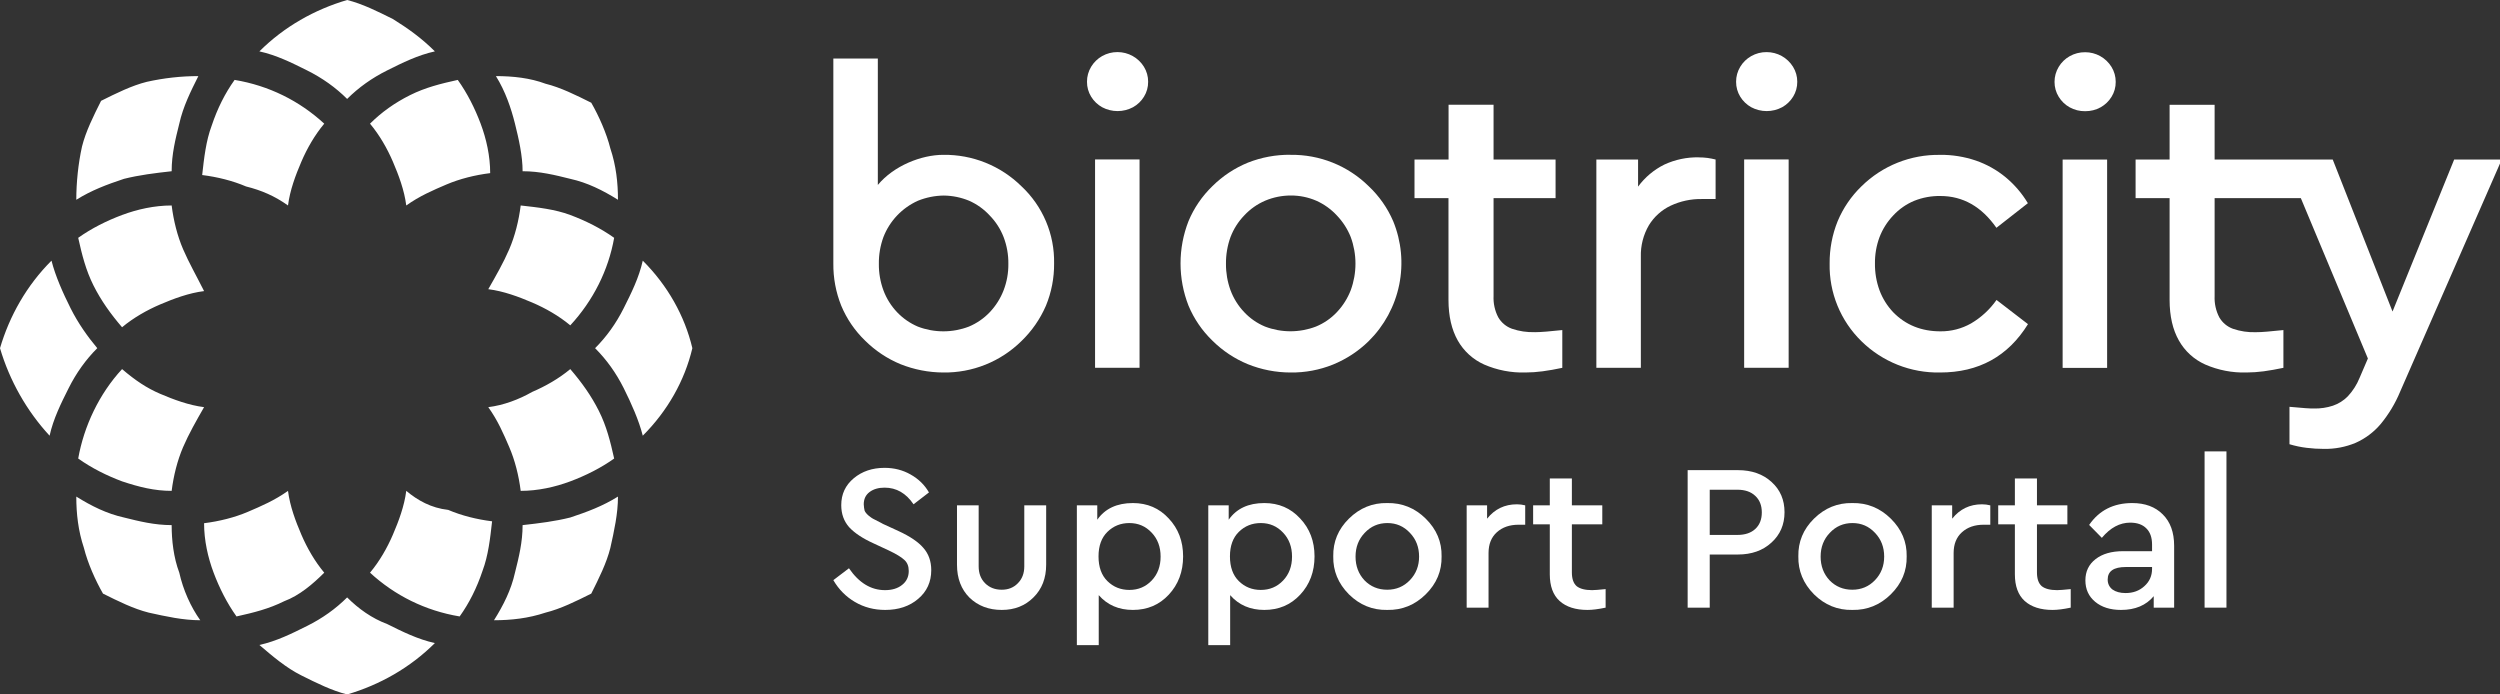 <svg width="288" height="80" viewBox="0 0 288 80" fill="none" xmlns="http://www.w3.org/2000/svg">
<rect x="0" y="0" width="288" height="80" fill="#333333" stroke="none"/>
<g clip-path="url(#clip0)">
<path d="M18.457 45.37C19.995 46.027 21.753 46.685 23.51 46.904C22.631 48.438 21.753 49.973 21.093 51.507C20.434 53.041 19.995 54.794 19.775 56.548C17.798 56.548 16.04 56.11 14.062 55.452C12.305 54.794 10.547 53.918 9.009 52.822C9.668 49.096 11.426 45.37 14.062 42.52C15.6 43.836 16.919 44.712 18.457 45.37ZM19.775 19.726C19.775 17.753 20.215 16 20.654 14.247C21.093 12.274 21.972 10.521 22.851 8.767C20.874 8.767 18.896 8.986 16.919 9.425C15.161 9.863 13.403 10.74 11.645 11.616C10.766 13.37 9.888 15.123 9.448 16.877C9.009 18.849 8.789 21.041 8.789 23.014C10.547 21.918 12.305 21.26 14.282 20.603C16.04 20.164 17.798 19.945 19.775 19.726ZM8.13 35.507C7.251 33.753 6.372 31.781 5.933 30.027C3.076 32.877 1.099 36.384 0 40.11C1.099 43.836 3.076 47.343 5.713 50.192C6.152 48.219 7.031 46.466 7.91 44.712C8.789 42.959 9.888 41.425 11.206 40.11C10.107 38.794 9.009 37.26 8.13 35.507ZM37.353 65.973C36.254 64.657 35.375 63.123 34.716 61.589C34.057 60.055 33.398 58.301 33.178 56.548C31.64 57.644 30.102 58.301 28.564 58.959C27.026 59.616 25.268 60.055 23.51 60.274C23.51 62.247 23.95 64.219 24.609 65.973C25.268 67.726 26.147 69.48 27.246 71.014C29.223 70.575 30.981 70.137 32.739 69.26C34.496 68.603 36.035 67.288 37.353 65.973ZM19.775 60.493C17.798 60.493 16.04 60.055 14.282 59.616C12.305 59.178 10.547 58.301 8.789 57.206C8.789 59.178 9.009 61.151 9.668 63.123C10.107 64.877 10.986 66.849 11.865 68.384C13.623 69.26 15.381 70.137 17.138 70.575C19.116 71.014 21.093 71.452 23.071 71.452C21.972 69.918 21.093 67.945 20.654 65.973C19.995 64.219 19.775 62.247 19.775 60.493ZM33.178 23.671C33.398 21.918 34.057 20.164 34.716 18.63C35.375 17.096 36.254 15.562 37.353 14.247C34.496 11.616 30.981 9.863 27.026 9.205C25.927 10.74 25.048 12.493 24.389 14.466C23.73 16.219 23.51 18.192 23.291 20.164C25.048 20.384 26.806 20.822 28.344 21.48C30.102 21.918 31.64 22.575 33.178 23.671ZM70.751 27.397C69.213 26.301 67.455 25.425 65.697 24.767C63.939 24.11 61.962 23.89 59.984 23.671C59.765 25.425 59.325 27.178 58.666 28.712C58.007 30.247 57.128 31.781 56.249 33.315C58.007 33.534 59.765 34.192 61.303 34.849C62.841 35.507 64.379 36.384 65.697 37.48C68.334 34.63 70.092 31.123 70.751 27.397ZM60.204 19.726C62.182 19.726 63.939 20.164 65.697 20.603C67.675 21.041 69.433 21.918 71.19 23.014C71.19 21.041 70.971 19.069 70.311 17.096C69.872 15.342 68.993 13.37 68.114 11.836C66.356 10.959 64.599 10.082 62.841 9.644C61.083 8.986 59.105 8.767 57.128 8.767C58.227 10.521 58.886 12.493 59.325 14.247C59.765 16 60.204 17.973 60.204 19.726ZM56.249 46.904C57.348 48.438 58.007 49.973 58.666 51.507C59.325 53.041 59.765 54.794 59.984 56.548C61.962 56.548 63.939 56.11 65.697 55.452C67.455 54.794 69.213 53.918 70.751 52.822C70.311 50.849 69.872 49.096 68.993 47.343C68.114 45.589 67.016 44.055 65.697 42.52C64.379 43.616 62.841 44.493 61.303 45.151C59.765 46.027 58.007 46.685 56.249 46.904ZM39.99 11.397C41.308 10.082 42.846 8.986 44.604 8.11C46.362 7.233 48.119 6.356 50.097 5.918C48.559 4.384 47.021 3.288 45.263 2.192C43.505 1.315 41.747 0.438 39.99 0C36.254 1.096 32.739 3.068 29.882 5.918C31.86 6.356 33.618 7.233 35.375 8.11C37.133 8.986 38.671 10.082 39.99 11.397ZM42.626 14.247C43.725 15.562 44.604 17.096 45.263 18.63C45.922 20.164 46.581 21.918 46.801 23.671C48.339 22.575 49.877 21.918 51.415 21.26C52.953 20.603 54.711 20.164 56.469 19.945C56.469 17.973 56.029 16 55.37 14.247C54.711 12.493 53.832 10.74 52.734 9.205C50.756 9.644 48.998 10.082 47.24 10.959C45.483 11.836 43.945 12.931 42.626 14.247ZM39.99 68.822C38.671 70.137 37.133 71.233 35.375 72.11C33.618 72.986 31.86 73.863 29.882 74.301C31.42 75.616 32.959 76.931 34.716 77.808C36.474 78.685 38.232 79.562 39.99 80C43.725 78.904 47.24 76.931 50.097 74.082C48.119 73.644 46.362 72.767 44.604 71.89C42.846 71.233 41.308 70.137 39.99 68.822ZM21.093 28.712C20.434 27.178 19.995 25.425 19.775 23.671C17.798 23.671 15.82 24.11 14.062 24.767C12.305 25.425 10.547 26.301 9.009 27.397C9.448 29.37 9.888 31.123 10.766 32.877C11.645 34.63 12.744 36.164 14.062 37.699C15.381 36.603 16.919 35.726 18.457 35.069C19.995 34.411 21.753 33.753 23.51 33.534C22.631 31.781 21.753 30.247 21.093 28.712ZM46.801 56.548C46.581 58.301 45.922 60.055 45.263 61.589C44.604 63.123 43.725 64.657 42.626 65.973C45.483 68.603 48.998 70.356 52.953 71.014C54.052 69.48 54.931 67.726 55.59 65.753C56.249 64 56.469 62.027 56.689 60.055C54.931 59.836 53.173 59.397 51.635 58.74C49.657 58.52 48.119 57.644 46.801 56.548ZM74.047 30.027C73.607 32 72.728 33.753 71.85 35.507C70.971 37.26 69.872 38.794 68.554 40.11C69.872 41.425 70.971 42.959 71.85 44.712C72.728 46.466 73.607 48.438 74.047 50.192C76.903 47.343 78.881 43.836 79.76 40.11C78.881 36.384 76.903 32.877 74.047 30.027ZM60.204 60.493C60.204 62.466 59.765 64.219 59.325 65.973C58.886 67.945 58.007 69.699 56.908 71.452C58.886 71.452 60.863 71.233 62.841 70.575C64.599 70.137 66.356 69.26 68.114 68.384C68.993 66.63 69.872 64.877 70.311 63.123C70.751 61.151 71.19 59.178 71.19 57.206C69.433 58.301 67.675 58.959 65.697 59.616C63.939 60.055 62.182 60.274 60.204 60.493Z" fill="white"/>
<path d="M268.729 18.375L275.613 35.872H275.626L282.721 18.375H288.202L276.497 45.117C275.939 46.465 275.183 47.722 274.255 48.848C273.469 49.778 272.484 50.518 271.372 51.014C270.213 51.498 268.966 51.736 267.71 51.712C267.047 51.713 266.385 51.672 265.727 51.59C265.057 51.509 264.394 51.37 263.748 51.175V46.864C264.504 46.938 265.125 46.983 265.59 47.021C266.054 47.059 266.39 47.059 266.586 47.059C267.318 47.074 268.048 46.966 268.745 46.739C269.4 46.518 269.993 46.144 270.475 45.648C271.048 45.033 271.504 44.318 271.82 43.539L272.781 41.299L265.055 22.823H255.124V34.112C255.086 34.96 255.272 35.803 255.662 36.557C256.016 37.171 256.577 37.639 257.245 37.879C258.088 38.167 258.977 38.3 259.868 38.269C260.237 38.269 260.666 38.25 261.198 38.202C261.73 38.154 262.338 38.096 263.049 38.023V42.374C262.242 42.547 261.486 42.675 260.775 42.775C260.117 42.862 259.455 42.907 258.792 42.912C257.159 42.958 255.536 42.644 254.038 41.99C252.756 41.417 251.692 40.447 251.005 39.222C250.303 37.984 249.938 36.426 249.938 34.554V22.823H246.02V18.375H249.938V12.07H255.124V18.375H268.729Z" fill="white"/>
<path d="M126.151 42.368V18.368H131.276V42.368H126.151Z" fill="white"/>
<path d="M126.958 6.464C127.503 6.155 128.119 5.995 128.745 6C129.353 6.001 129.95 6.156 130.481 6.451C131.011 6.746 131.458 7.171 131.779 7.687C132.102 8.207 132.27 8.809 132.266 9.421C132.273 10.029 132.106 10.626 131.785 11.143C131.477 11.646 131.045 12.061 130.53 12.349C129.981 12.643 129.367 12.797 128.744 12.797C128.121 12.797 127.507 12.643 126.958 12.349C126.443 12.06 126.011 11.645 125.702 11.143C125.383 10.625 125.216 10.029 125.222 9.421C125.218 8.81 125.385 8.209 125.702 7.687C126.01 7.179 126.442 6.758 126.958 6.464Z" fill="white"/>
<path d="M174.179 37.872C175.022 38.16 175.911 38.292 176.802 38.263L176.796 38.269C177.164 38.266 177.593 38.243 178.125 38.202C178.643 38.161 179.236 38.1 179.919 38.029L179.977 38.023V42.374C179.172 42.547 178.413 42.681 177.702 42.775C177.045 42.863 176.383 42.909 175.719 42.912C174.086 42.957 172.464 42.642 170.966 41.99C169.685 41.415 168.622 40.445 167.932 39.222C167.234 37.984 166.865 36.426 166.865 34.554V22.823H162.951V18.375H166.875V12.067H172.058V18.375H179.202V22.823H172.058V34.106C172.02 34.954 172.205 35.797 172.596 36.55C172.951 37.164 173.511 37.632 174.179 37.872Z" fill="white"/>
<path d="M191.723 18.963C192.968 18.384 194.329 18.098 195.702 18.125L195.68 18.131C196.027 18.129 196.373 18.15 196.717 18.195C197.035 18.24 197.345 18.304 197.637 18.375V22.928H196.074C194.82 22.904 193.578 23.169 192.444 23.703C191.41 24.196 190.542 24.98 189.946 25.959C189.31 27.055 188.991 28.307 189.026 29.575V42.374H183.901V18.375H188.706V21.498C189.495 20.425 190.53 19.556 191.723 18.963Z" fill="white"/>
<path d="M200.927 42.368V18.368H206.052V42.368H200.927Z" fill="white"/>
<path d="M201.734 6.467C202.278 6.157 202.895 5.996 203.521 6.003C204.129 6.003 204.727 6.158 205.258 6.453C205.788 6.748 206.235 7.174 206.555 7.69C206.879 8.21 207.049 8.811 207.045 9.424C207.051 10.031 206.885 10.627 206.565 11.143C206.256 11.645 205.823 12.06 205.309 12.349C204.759 12.643 204.145 12.797 203.521 12.797C202.898 12.797 202.284 12.643 201.734 12.349C201.219 12.06 200.787 11.645 200.478 11.143C200.161 10.626 199.994 10.03 199.998 9.424C199.995 8.813 200.161 8.213 200.478 7.69C200.785 7.181 201.217 6.76 201.734 6.467Z" fill="white"/>
<path d="M218.606 18.739C220.16 18.118 221.824 17.813 223.498 17.843L223.494 17.837C224.898 17.824 226.294 18.048 227.623 18.499C228.871 18.93 230.03 19.58 231.048 20.419C232.065 21.264 232.931 22.274 233.611 23.408L229.988 26.243C228.277 23.801 226.124 22.579 223.53 22.579C222.5 22.563 221.478 22.751 220.522 23.133C219.6 23.516 218.773 24.093 218.097 24.826C217.409 25.547 216.873 26.398 216.517 27.328C216.159 28.294 215.982 29.319 215.995 30.349C215.981 31.401 216.158 32.448 216.517 33.437C216.869 34.379 217.406 35.241 218.097 35.971C219.527 37.437 221.343 38.17 223.542 38.17C224.777 38.181 225.992 37.867 227.066 37.258C228.227 36.577 229.227 35.655 230 34.554L233.623 37.341C231.323 41.055 227.947 42.912 223.494 42.912C221.822 42.944 220.16 42.643 218.607 42.025C217.053 41.407 215.638 40.486 214.445 39.315C213.251 38.153 212.31 36.757 211.678 35.216C211.047 33.675 210.739 32.02 210.774 30.355C210.759 28.687 211.072 27.032 211.696 25.485C212.328 23.97 213.264 22.6 214.445 21.459C215.637 20.285 217.051 19.36 218.606 18.739Z" fill="white"/>
<path d="M237.615 42.381V18.381H242.74V42.381H237.615Z" fill="white"/>
<path d="M238.422 6.477C238.966 6.169 239.581 6.01 240.206 6.016C240.814 6.014 241.412 6.168 241.943 6.463C242.474 6.757 242.92 7.183 243.24 7.699C243.563 8.22 243.733 8.821 243.73 9.434C243.737 10.041 243.57 10.639 243.249 11.155C242.94 11.658 242.508 12.073 241.994 12.362C241.447 12.663 240.831 12.817 240.206 12.81C239.582 12.819 238.967 12.664 238.422 12.362C237.906 12.075 237.473 11.659 237.166 11.155C236.846 10.639 236.678 10.042 236.682 9.434C236.68 8.822 236.848 8.222 237.166 7.699C237.472 7.19 237.905 6.769 238.422 6.477Z" fill="white"/>
<path fill-rule="evenodd" clip-rule="evenodd" d="M101.126 21.306C102.968 19.088 106.146 17.837 108.66 17.837C110.326 17.813 111.98 18.12 113.526 18.741C115.072 19.362 116.479 20.284 117.665 21.453C118.883 22.589 119.847 23.968 120.496 25.5C121.145 27.033 121.464 28.685 121.432 30.349C121.448 32.022 121.127 33.682 120.487 35.229C119.824 36.757 118.865 38.14 117.665 39.296C116.479 40.465 115.072 41.387 113.526 42.008C111.98 42.629 110.326 42.936 108.66 42.912C106.972 42.904 105.301 42.578 103.734 41.952C102.211 41.321 100.827 40.4 99.659 39.239C98.477 38.099 97.542 36.73 96.911 35.216C96.291 33.669 95.982 32.015 96.001 30.349V6.743H101.126V21.306ZM105.752 23.123C106.695 22.742 107.701 22.54 108.718 22.528H108.731C109.728 22.54 110.715 22.742 111.636 23.123C112.539 23.52 113.35 24.1 114.016 24.826C114.714 25.54 115.259 26.388 115.618 27.319C115.992 28.302 116.177 29.348 116.163 30.4C116.175 31.438 115.99 32.468 115.618 33.437C115.255 34.378 114.711 35.239 114.016 35.971C113.338 36.683 112.519 37.247 111.611 37.626C109.721 38.351 107.629 38.351 105.739 37.626C104.838 37.243 104.024 36.68 103.349 35.971C102.656 35.242 102.117 34.38 101.767 33.437C101.41 32.465 101.233 31.436 101.245 30.4C101.231 29.35 101.408 28.306 101.767 27.319C102.49 25.45 103.922 23.942 105.752 23.123Z" fill="white"/>
<path fill-rule="evenodd" clip-rule="evenodd" d="M148.67 17.831C146.984 17.812 145.311 18.122 143.744 18.742C142.22 19.369 140.835 20.287 139.666 21.447C138.485 22.588 137.55 23.957 136.917 25.472C135.691 28.605 135.691 32.084 136.917 35.216C137.55 36.73 138.485 38.099 139.666 39.239C140.834 40.401 142.22 41.323 143.744 41.952C145.309 42.584 146.982 42.91 148.67 42.912C150.343 42.934 152.004 42.624 153.555 42C155.091 41.374 156.49 40.455 157.675 39.296C159.463 37.531 160.685 35.276 161.187 32.815C161.689 30.355 161.448 27.802 160.494 25.479C159.84 23.958 158.88 22.588 157.675 21.453C156.489 20.284 155.082 19.362 153.536 18.741C151.99 18.12 150.336 17.813 148.67 17.837V17.831ZM151.624 23.117C150.706 22.722 149.717 22.52 148.718 22.522C147.7 22.52 146.691 22.722 145.752 23.117C144.837 23.509 144.014 24.089 143.337 24.819C142.646 25.535 142.108 26.383 141.754 27.312C141.397 28.3 141.22 29.344 141.232 30.394C141.223 31.429 141.4 32.458 141.754 33.431C142.104 34.374 142.642 35.236 143.337 35.965C144.008 36.679 144.822 37.242 145.726 37.619C147.616 38.345 149.708 38.345 151.598 37.619C152.509 37.245 153.329 36.681 154.004 35.965C154.698 35.233 155.242 34.372 155.606 33.431C156.332 31.456 156.332 29.287 155.606 27.312C155.238 26.386 154.694 25.539 154.004 24.819C153.335 24.096 152.525 23.516 151.624 23.117Z" fill="white"/>
<path d="M96 66.832L97.8 65.464C98.952 67.144 100.336 67.984 101.952 67.984C102.768 67.984 103.424 67.784 103.92 67.384C104.432 66.984 104.688 66.448 104.688 65.776C104.688 65.232 104.52 64.808 104.184 64.504C103.848 64.184 103.24 63.816 102.36 63.4L100.608 62.584C99.376 62.024 98.448 61.408 97.824 60.736C97.216 60.048 96.912 59.2 96.912 58.192C96.912 56.928 97.392 55.896 98.352 55.096C99.312 54.296 100.496 53.896 101.904 53.896C103.008 53.896 104.008 54.152 104.904 54.664C105.816 55.176 106.52 55.864 107.016 56.728L105.24 58.096C104.376 56.816 103.264 56.176 101.904 56.176C101.2 56.176 100.624 56.344 100.176 56.68C99.728 57.016 99.504 57.488 99.504 58.096C99.52 58.384 99.552 58.624 99.6 58.816C99.664 58.992 99.816 59.184 100.056 59.392C100.296 59.584 100.464 59.704 100.56 59.752C100.656 59.8 100.968 59.96 101.496 60.232C101.592 60.28 101.664 60.32 101.712 60.352L103.488 61.168C104.816 61.776 105.776 62.424 106.368 63.112C106.976 63.8 107.28 64.656 107.28 65.68C107.28 67.04 106.776 68.144 105.768 68.992C104.776 69.84 103.512 70.264 101.976 70.264C100.696 70.264 99.536 69.96 98.496 69.352C97.456 68.744 96.624 67.904 96 66.832Z" fill="white"/>
<path d="M110.246 65.056V58.216H112.742V65.248C112.742 66.048 112.99 66.696 113.486 67.192C113.982 67.688 114.622 67.936 115.406 67.936C116.158 67.936 116.774 67.688 117.254 67.192C117.75 66.696 117.998 66.048 117.998 65.248V58.216H120.518V65.056C120.518 66.608 120.03 67.864 119.054 68.824C118.094 69.784 116.878 70.264 115.406 70.264C113.902 70.264 112.662 69.792 111.686 68.848C110.726 67.888 110.246 66.624 110.246 65.056Z" fill="white"/>
<path d="M136.294 64.096C136.294 65.856 135.742 67.328 134.638 68.512C133.55 69.68 132.174 70.264 130.51 70.264C128.878 70.264 127.566 69.696 126.574 68.56V74.32H124.054V58.216H126.406V59.872C127.302 58.592 128.67 57.952 130.51 57.952C132.174 57.952 133.55 58.544 134.638 59.728C135.742 60.896 136.294 62.352 136.294 64.096ZM132.67 66.88C133.358 66.16 133.702 65.24 133.702 64.12C133.702 63 133.358 62.08 132.67 61.36C131.982 60.624 131.126 60.256 130.102 60.256C129.11 60.256 128.27 60.592 127.582 61.264C126.894 61.936 126.55 62.88 126.55 64.096C126.55 65.328 126.894 66.28 127.582 66.952C128.27 67.624 129.11 67.96 130.102 67.96C131.126 67.96 131.982 67.6 132.67 66.88Z" fill="white"/>
<path d="M151.434 64.096C151.434 65.856 150.882 67.328 149.778 68.512C148.69 69.68 147.314 70.264 145.65 70.264C144.018 70.264 142.706 69.696 141.714 68.56V74.32H139.194V58.216H141.546V59.872C142.442 58.592 143.81 57.952 145.65 57.952C147.314 57.952 148.69 58.544 149.778 59.728C150.882 60.896 151.434 62.352 151.434 64.096ZM147.81 66.88C148.498 66.16 148.842 65.24 148.842 64.12C148.842 63 148.498 62.08 147.81 61.36C147.122 60.624 146.266 60.256 145.242 60.256C144.25 60.256 143.41 60.592 142.722 61.264C142.034 61.936 141.69 62.88 141.69 64.096C141.69 65.328 142.034 66.28 142.722 66.952C143.41 67.624 144.25 67.96 145.242 67.96C146.266 67.96 147.122 67.6 147.81 66.88Z" fill="white"/>
<path d="M153.591 64.096C153.559 62.416 154.159 60.968 155.391 59.752C156.639 58.52 158.111 57.92 159.807 57.952C161.519 57.92 162.999 58.52 164.247 59.752C165.495 60.984 166.103 62.432 166.071 64.096C166.103 65.776 165.495 67.232 164.247 68.464C162.999 69.696 161.519 70.296 159.807 70.264C158.111 70.296 156.639 69.696 155.391 68.464C154.159 67.216 153.559 65.76 153.591 64.096ZM163.479 64.12C163.479 63.032 163.127 62.12 162.423 61.384C161.719 60.632 160.855 60.256 159.831 60.256C158.791 60.256 157.919 60.632 157.215 61.384C156.511 62.12 156.159 63.032 156.159 64.12C156.159 65.208 156.503 66.12 157.191 66.856C157.895 67.576 158.767 67.936 159.807 67.936C160.847 67.936 161.719 67.568 162.423 66.832C163.127 66.096 163.479 65.192 163.479 64.12Z" fill="white"/>
<path d="M175.704 58.216V60.448H174.936C173.912 60.448 173.08 60.736 172.44 61.312C171.8 61.888 171.48 62.688 171.48 63.712V70H168.96V58.216H171.312V59.752C172.192 58.648 173.336 58.096 174.744 58.096C175.064 58.096 175.384 58.136 175.704 58.216Z" fill="white"/>
<path d="M184.968 67.864V70C184.136 70.176 183.44 70.264 182.88 70.264C181.504 70.264 180.432 69.92 179.664 69.232C178.912 68.544 178.536 67.52 178.536 66.16V60.4H176.616V58.216H178.536V55.12H181.08V58.216H184.584V60.4H181.08V65.944C181.08 66.68 181.264 67.208 181.632 67.528C182.016 67.832 182.608 67.984 183.408 67.984C183.68 67.984 184.2 67.944 184.968 67.864Z" fill="white"/>
<path d="M194.417 70V54.16H200.201C201.801 54.16 203.097 54.616 204.089 55.528C205.081 56.424 205.577 57.584 205.577 59.008C205.577 60.432 205.073 61.6 204.065 62.512C203.073 63.424 201.785 63.88 200.201 63.88H196.961V70H194.417ZM196.961 61.624H200.153C201.033 61.624 201.721 61.392 202.217 60.928C202.713 60.464 202.961 59.832 202.961 59.032C202.961 58.232 202.713 57.6 202.217 57.136C201.721 56.656 201.033 56.416 200.153 56.416H196.961V61.624Z" fill="white"/>
<path d="M207.169 64.096C207.137 62.416 207.737 60.968 208.969 59.752C210.217 58.52 211.689 57.92 213.385 57.952C215.097 57.92 216.577 58.52 217.825 59.752C219.073 60.984 219.681 62.432 219.649 64.096C219.681 65.776 219.073 67.232 217.825 68.464C216.577 69.696 215.097 70.296 213.385 70.264C211.689 70.296 210.217 69.696 208.969 68.464C207.737 67.216 207.137 65.76 207.169 64.096ZM217.057 64.12C217.057 63.032 216.705 62.12 216.001 61.384C215.297 60.632 214.433 60.256 213.409 60.256C212.369 60.256 211.497 60.632 210.793 61.384C210.089 62.12 209.737 63.032 209.737 64.12C209.737 65.208 210.081 66.12 210.769 66.856C211.473 67.576 212.345 67.936 213.385 67.936C214.425 67.936 215.297 67.568 216.001 66.832C216.705 66.096 217.057 65.192 217.057 64.12Z" fill="white"/>
<path d="M229.282 58.216V60.448H228.514C227.49 60.448 226.658 60.736 226.018 61.312C225.378 61.888 225.058 62.688 225.058 63.712V70H222.538V58.216H224.89V59.752C225.77 58.648 226.914 58.096 228.322 58.096C228.642 58.096 228.962 58.136 229.282 58.216Z" fill="white"/>
<path d="M238.546 67.864V70C237.714 70.176 237.018 70.264 236.458 70.264C235.082 70.264 234.01 69.92 233.242 69.232C232.49 68.544 232.114 67.52 232.114 66.16V60.4H230.194V58.216H232.114V55.12H234.658V58.216H238.162V60.4H234.658V65.944C234.658 66.68 234.842 67.208 235.21 67.528C235.594 67.832 236.186 67.984 236.986 67.984C237.258 67.984 237.778 67.944 238.546 67.864Z" fill="white"/>
<path d="M250.461 62.872V70H248.109V68.68C247.229 69.736 245.973 70.264 244.341 70.264C243.109 70.264 242.117 69.952 241.365 69.328C240.613 68.704 240.237 67.88 240.237 66.856C240.237 65.832 240.629 65.016 241.413 64.408C242.197 63.8 243.253 63.496 244.581 63.496H247.917V62.728C247.917 61.912 247.693 61.288 247.245 60.856C246.813 60.424 246.197 60.208 245.397 60.208C244.197 60.208 243.109 60.792 242.133 61.96L240.669 60.472C241.821 58.792 243.477 57.952 245.637 57.952C247.109 57.952 248.277 58.384 249.141 59.248C250.021 60.112 250.461 61.32 250.461 62.872ZM247.917 65.536V65.32H244.893C243.501 65.32 242.805 65.8 242.805 66.76C242.805 67.24 242.989 67.624 243.357 67.912C243.741 68.184 244.245 68.32 244.869 68.32C245.733 68.32 246.453 68.056 247.029 67.528C247.621 67 247.917 66.336 247.917 65.536Z" fill="white"/>
<path d="M253.968 70V52H256.488V70H253.968Z" fill="white"/>
</g>
<defs>
<clipPath id="clip0">
<rect width="288" height="80" fill="white"/>
</clipPath>
</defs>
</svg>
